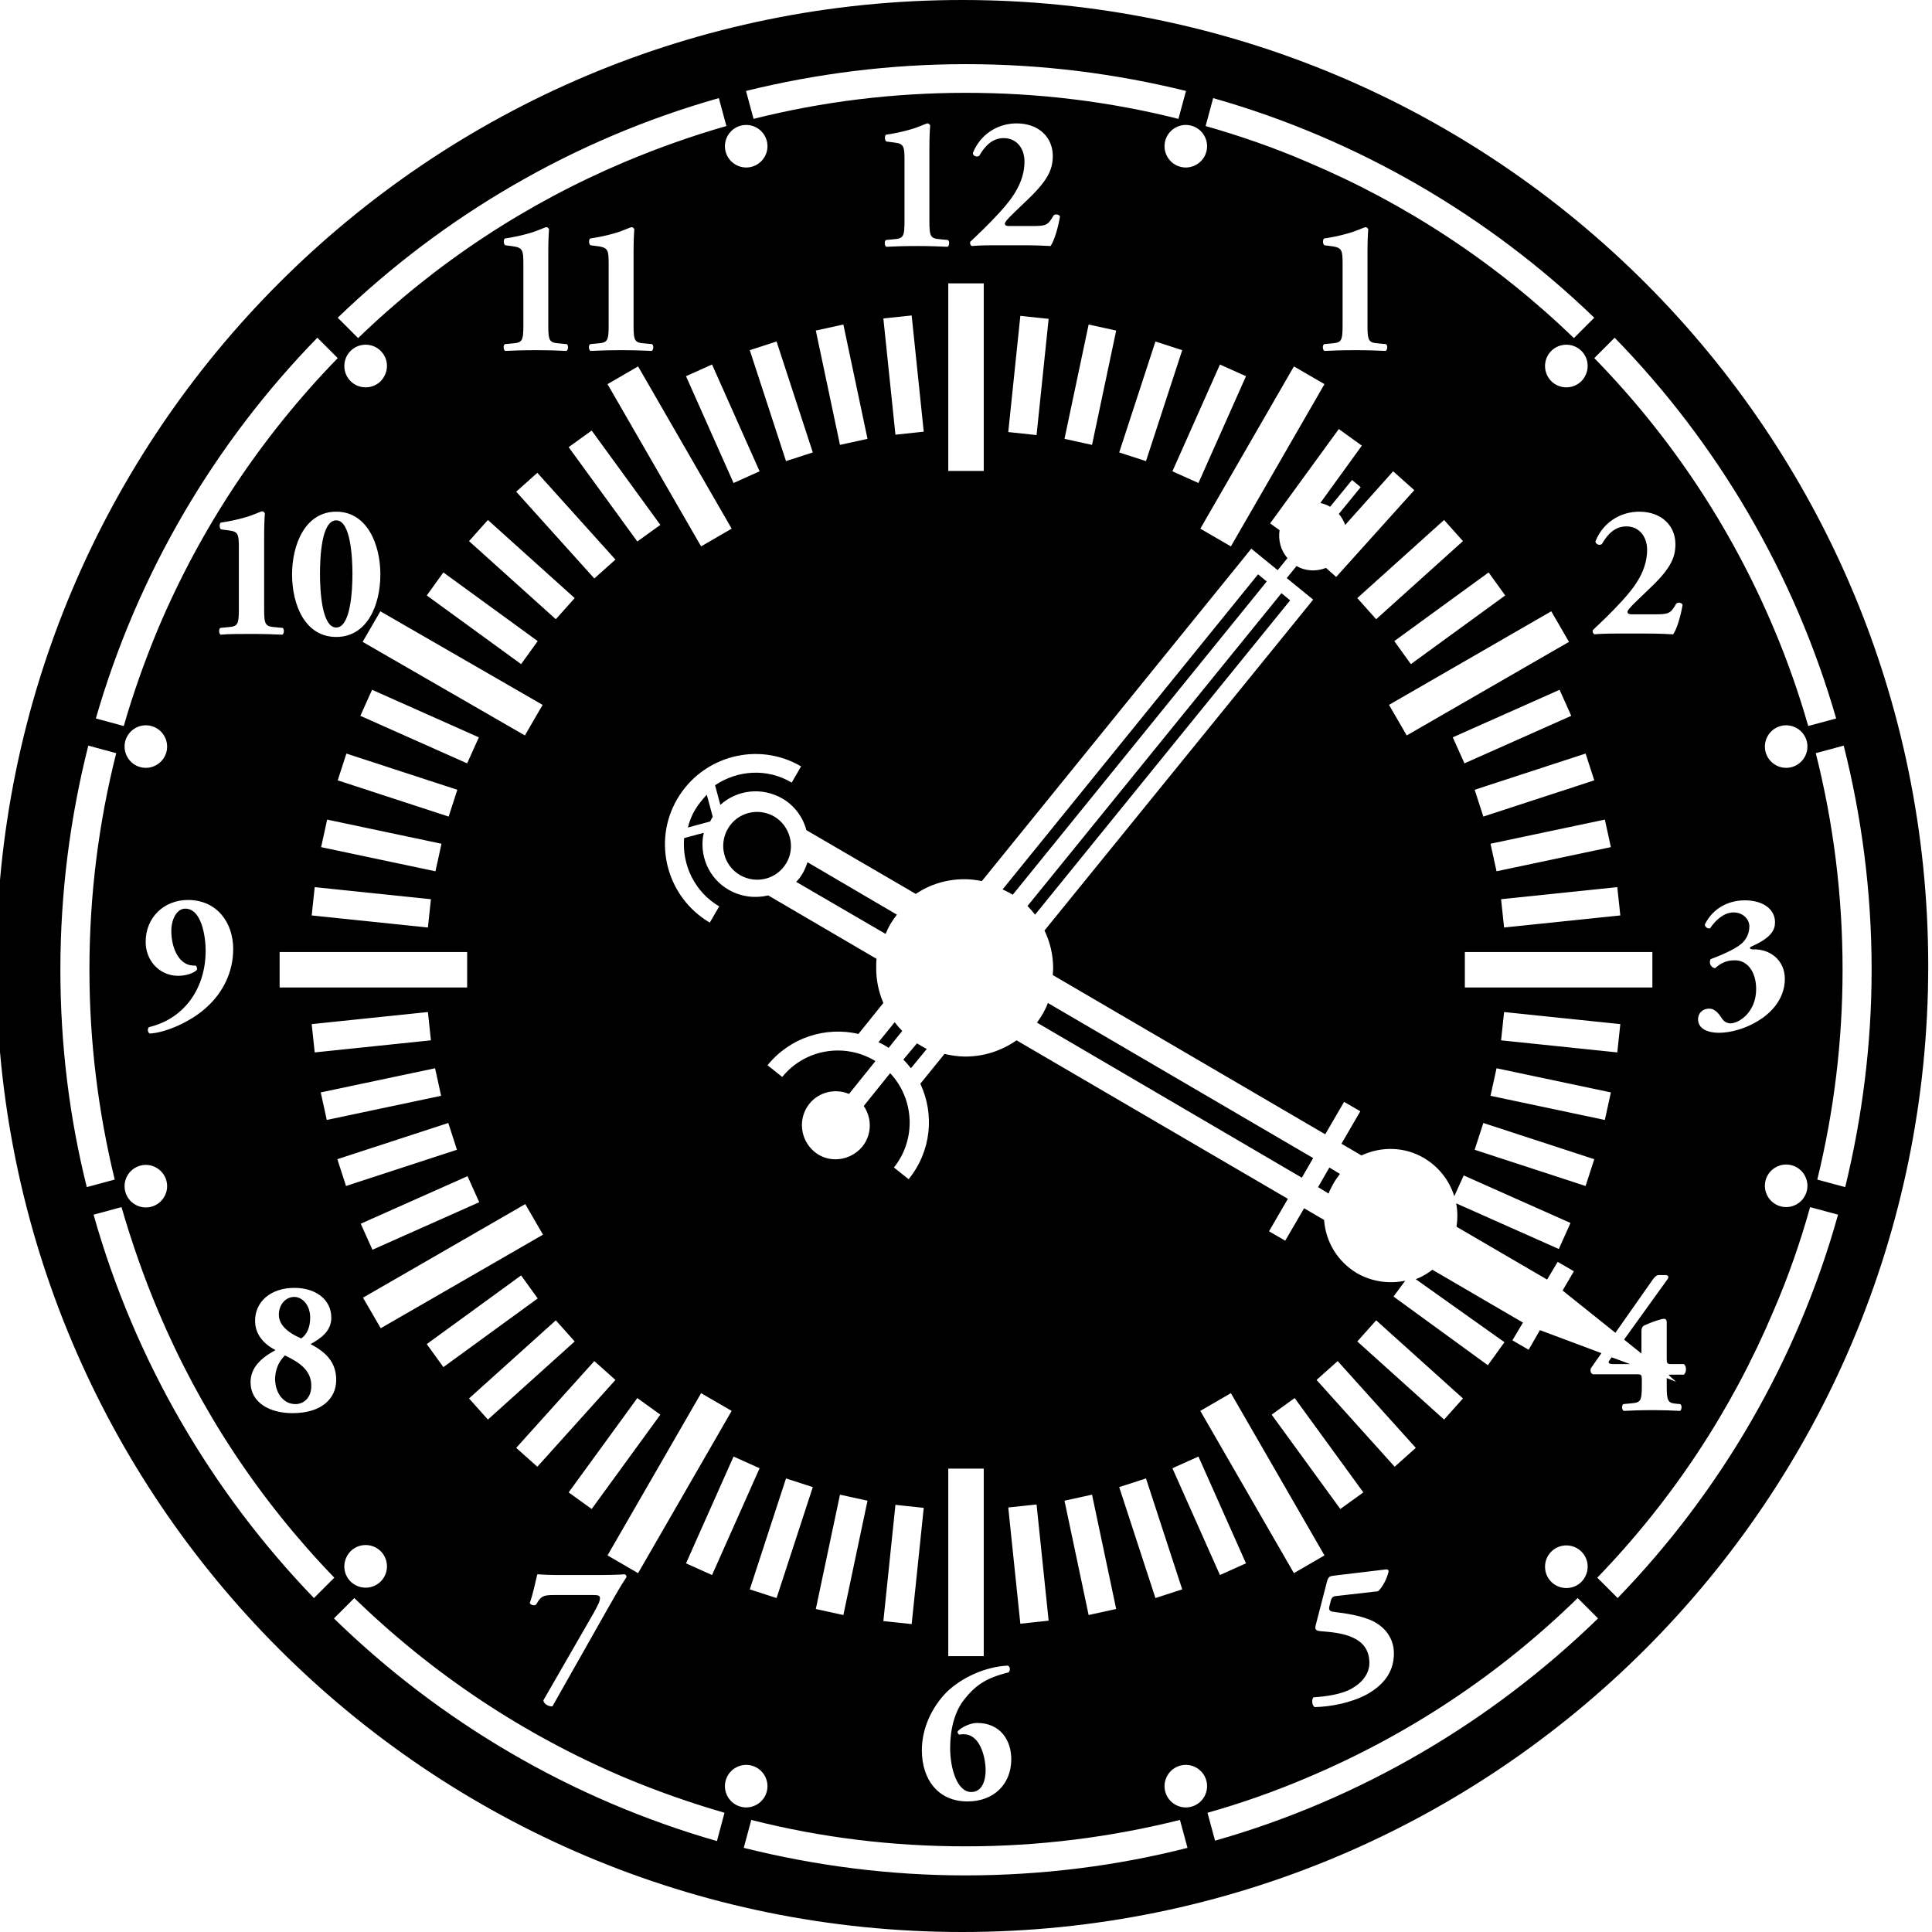 <svg version="1.1" xmlns="http://www.w3.org/2000/svg" x="0" y="0" viewBox="0 0 512 512" xml:space="preserve"><path d="m277.7 265.8 70.3 41.1-3 5.2-70.2-41.1c1.2-1.6 2.2-3.3 2.9-5.2zm71.6 48.8 2.8 1.7c.3-.9.8-1.8 1.3-2.7s1.1-1.7 1.7-2.5l-2.8-1.7-3 5.2zm-15.9-162.4-67.7 83.5c.9.4 1.8.9 2.7 1.4l67.3-83-2.3-1.9zm-248.6-.1c0 4.5.5 14.2 4.3 14.2s4.3-9.7 4.3-14.2-.5-14.2-4.3-14.2c-3.9 0-4.3 9.7-4.3 14.2zm154.6 128.7c.7.7 1.4 1.5 2 2.3l4.2-5.1c-.9-.5-1.8-1-2.6-1.5l-3.6 4.3zm187.2 79.6c-.5.7-.5 1.1 1.1 1.1h4.3l-4.9-1.8-.5.7zm-346.8-5.7c1.6-1 2.4-3.1 2.4-5.5 0-3.5-2.2-5.5-4.2-5.5-2.3 0-4.1 2-4.1 4.7 0 2.4 1.8 4.5 5.9 6.3zm-1.5 17.4c2.2 0 4.2-1.7 4.2-4.8 0-4-2.8-6.1-7-8.1-1.8 1.8-2.6 4-2.6 6.4.1 3.6 2.2 6.5 5.4 6.5zm261.3-214.9-67.3 82.9c.7.7 1.4 1.5 2 2.3l67.6-83.3-2.3-1.9zm-155.4 57.4c-.9 1.5-1.5 3.1-1.9 4.7l5.9-1.6.3-.6c.1-.2.2-.4.4-.6l-1.6-5.9c-1.1 1.2-2.2 2.5-3.1 4zm48.6 61.6c.9.4 1.8.9 2.7 1.5l3.6-4.5c-.7-.7-1.4-1.5-2-2.3l-4.3 5.3zM511 256c0 141.4-114.6 256-256 256S-1 397.4-1 256 113.6 0 255 0s256 114.6 256 256zM427.9 89.5l-5.4 5.4c20.3 20.8 36.3 44.9 47.6 71.7 3.6 8.5 6.6 17.1 9.1 25.8l7.4-2c-11.1-38.5-31.5-73-58.7-100.9zm37.5 172.6c0 6.2-4.6 9.1-6.8 9.1-.7 0-1.6-.3-2.2-1.2-.5-.7-1.6-2.7-3.4-2.7-2 0-3 1.4-3 2.8 0 2.6 2.7 3.6 5.5 3.6s7.3-.9 11.7-4c4.1-3 5.8-6.7 5.8-10.3 0-4.9-3.9-8-8.5-7.8-.7 0-1-.4-.5-.7 5.5-2.4 6.4-4.5 6.4-6.5 0-3.4-3.1-5.8-8-5.8-4.6 0-8.6 2.3-10.6 6.4 0 .6.7 1.2 1.4 1 1.5-2.3 3.8-4.2 6.2-4.2 2.5 0 4.2 1.8 4.2 3.7 0 2.3-1.2 3.8-2.1 4.6-2 1.7-6.1 3.3-8.2 4.1-.5 1.2.2 2.2 1.2 2.4 1.3-1.2 2.9-2.1 5-2.1 3.5-.2 5.9 3 5.9 7.6zm6.5 57.6c3 .8 6.1-1 6.9-4 .8-3-1-6.1-4-6.9-3-.8-6.1 1-6.9 4-.8 3 1 6.1 4 6.9zm6.9-123.3c-.8-3-3.9-4.8-6.9-4s-4.8 3.9-4 6.9c.8 3 3.9 4.8 6.9 4 3-.8 4.8-3.9 4-6.9zm-36.6 168c.2-.1.4-.1.7-.1h3.3c.8-.5.8-2.4 0-2.8h-3.3c-1.1 0-1.2-.2-1.2-1.5v-9.6c0-.5-.2-.9-.7-.9-.9 0-3.6 1-4.9 1.6-.8.3-1.1.7-1.1 1.8v5.8l-4.6-3.7 11.3-15.7c.8-1 .4-1.4-.5-1.4h-1.5c-.7 0-1.1.4-1.7 1.2l-9.9 14.1-14-11.2 3-5.1-4.3-2.5-2.8 4.7-24-14c.3-2.1.3-4.2-.1-6.2l27.2 12.1 3.1-6.9-28.3-12.6-2.5 5.5c-1.3-4.1-4-7.7-8-10.1-5.3-3.1-11.4-3.1-16.6-.7l-5.3-3.1 5-8.6-4.3-2.5-5 8.6-72.2-42.2c0-.6.1-1.1.1-1.7 0-3.6-.8-7-2.3-10.1l68.7-84.6 2.5-3.1-7-5.7 2.6-3.2c2.4 1.4 5.3 1.5 7.8.5l2.7 2.4 20.7-23-5.6-5-12.7 14.2c-.4-1-.9-2-1.7-2.9l5.8-7.1-2.3-1.9-5.8 7.1c-.8-.5-1.7-.8-2.6-1l11-15.2-6.1-4.4-18.2 25 2.5 1.8c-.4 2.6.3 5.4 2.1 7.4l-2.6 3.2-7-5.7-2.5 3.1-68.9 85c-1.5-.3-3-.5-4.6-.5-4.8 0-9.2 1.4-12.9 3.9l-29-16.9c-.9-3.4-3.1-6.5-6.4-8.4-5.4-3.1-12-2.3-16.4 1.7l-1.4-5.2c5.9-4 13.8-4.6 20.3-.7l2.5-4.3c-11.4-6.7-26.1-2.8-32.8 8.6-6.7 11.4-2.8 26.1 8.6 32.8l2.5-4.3c-6.5-3.8-9.9-11-9.3-18.1l5.2-1.4c-1.3 5.8 1.2 12 6.6 15.1 3.3 1.9 7 2.3 10.5 1.5l28.7 16.8c-.1.8-.1 1.6-.1 2.5 0 3.3.7 6.4 1.9 9.2l-6.6 8.2c-8.7-2-18.1.9-24.1 8.3l3.9 3.1c6.1-7.5 16.7-9.1 24.7-4.2l-7 8.7c-3.6-1.5-7.9-.6-10.5 2.6-3.1 3.9-2.5 9.5 1.3 12.7s9.5 2.5 12.7-1.3c2.6-3.2 2.6-7.6.4-10.8l7-8.7c6.4 6.8 7 17.5 1 25l3.9 3.1c6-7.4 6.9-17.2 3.1-25.3l6.4-7.9c1.8.4 3.6.7 5.5.7 5.1 0 9.7-1.6 13.6-4.3l71.9 42-5 8.6 4.3 2.5 5-8.6 5.3 3.1c.4 5.7 3.5 11 8.7 14.1 4 2.3 8.6 2.9 12.8 2l-3.1 4.2 25 18.2 4.4-6.1-23.5-16.7c1.6-.6 3.1-1.5 4.4-2.5l24 14-2.8 4.7 4.3 2.5 3-5.2 16.3 6.1-2.8 4c-.2.7-.1 1.4.6 1.6h11.7c1.1 0 1.2.2 1.2 1.5v1.4c0 4.2-.3 4.6-2.8 4.8l-2.1.2c-.5.3-.4 1.6.1 1.8 1.7-.1 4.8-.2 8.1-.2 2.3 0 5 .1 6.8.2.5-.2.6-1.5.1-1.8l-1.1-.1c-2.2-.2-2.5-.7-2.5-4.8v-2l2.5 1-2-1.8zm-23.1 46.8c-2.2-2.2-5.8-2.2-8 0s-2.2 5.8 0 8 5.8 2.2 8 0c2.2-2.3 2.2-5.8 0-8zm-95.8 6.2 6.9-3.1-12.6-28.3-6.9 3.1 12.6 28.3zm-19.6-25.6-7.1 2.3 9.6 29.4 7.1-2.3-9.6-29.4zm39.2 25.1 8.1-4.7-24.8-43-8.1 4.7 24.8 43zm12.3-17 6.1-4.4-18.2-25-6.1 4.4 18.2 25zm-6.8 52.5c4.3-.1 9.5-1.1 13.7-3.3 4.2-2.3 7.3-5.7 7.3-10.9 0-4.2-2.5-7-5.4-8.5-2.9-1.5-7.6-2.2-10.3-2.5-1-.1-1.7-.3-1.4-1.5l.3-1.2c.2-.9.5-1.4 1.2-1.5l11.4-1.3c1.3-1.2 2.3-3.3 2.8-5.2 0-.4-.2-.6-.6-.6l-13.4 1.6c-1.6.2-1.9.2-2.3 1.5l-3 11.6c-.3 1.2-.1 1.6 1.5 1.7 5.1.4 12.7 1.2 12.7 8.4 0 2.7-1.7 5.1-4.7 6.8-2.4 1.4-6.5 2.1-10.1 2.3-.6.6-.4 2.2.3 2.6zm21.2-63.7 5.6-5-20.7-23-5.6 5 20.7 23zm13.1-12.5 5-5.6-23-20.7-5 5.6 23 20.7zm-93.3 19.9-7.3 1.6 6.4 30.3 7.3-1.6-6.4-30.3zm-45.1 67.7c0 7.9 4.4 13.6 12.1 13.6 7 0 11.6-4.6 11.6-11.2 0-4.9-2.8-9.6-9.1-9.6-1.8 0-4.2 1.2-5.1 2.2-.1.4.1.7.4.9.5-.1.8-.1 1.2-.1 4.4 0 5.8 6.2 5.8 9.6 0 2.4-.8 5.7-3.8 5.7-3.8 0-5.6-6.3-5.6-11.7 0-4.7 1.1-9.6 3.8-12.9 2.8-3.5 5.5-5.6 11.7-7.1.5-.6.4-1.5-.2-1.8-6.1.3-12.2 3.2-16.1 6.9-4.1 4.1-6.7 9.8-6.7 15.5zm.5-64.2-7.5-.8-3.2 30.8 7.5.8 3.2-30.8zm15.9 39.3v-49.7h-9.4v49.7h9.4zm9.7-8.6 7.5-.8-3.2-30.8-7.5.8 3.2 30.8zm-47.8-34.2-6.4 30.3 7.3 1.6 6.4-30.3-7.3-1.6zM159 423.5c0 .9-.6 2-1.7 4L144 450.6c.1 1.1 1.6 1.7 2.4 1.6l14.6-25.8c2.1-3.7 3.7-6.5 5-8.4.1-.3-.1-.7-.5-.8-.7.1-4.2.2-7.3.2h-9.7c-3.2 0-4.4-.1-6.1-.2-.5 1.9-1.1 5.1-2 7.6.2.6 1.3.8 1.7.4 1.2-2.1 1.7-2.5 4.6-2.5h10.7c.9 0 1.6.1 1.6.8zM33.2 315.8c.8 3 3.9 4.8 6.9 4 3-.8 4.8-3.9 4-6.9-.8-3-3.9-4.8-6.9-4s-4.8 3.9-4 6.9zm4-112.5c3 .8 6.1-1 6.9-4 .8-3-1-6.1-4-6.9-3-.8-6.1 1-6.9 4-.8 3 1 6.1 4 6.9zm17.6 63.6c4.3-3.9 7-9.3 7-15.4 0-7-4.3-13-12-13-6.3 0-11.2 4.6-11.2 11.1 0 5.1 3.8 9 8.6 9 2.1 0 4.2-.7 5-1.6.1-.4-.1-.9-.3-1.1-.5 0-.8 0-1.4-.1-3.4-.6-5.1-5-5.1-9.1 0-3 1.4-5.9 3.7-5.9 4.3 0 5.4 7.3 5.4 11.2 0 9.3-5.1 17.8-15 20.2-.5.4-.4 1.4.2 1.7 4.1-.2 10.9-3.1 15.1-7zm12-98.9c3.1 0 6.2.1 8 .2.5-.2.6-1.5.1-1.8l-2.1-.2c-2.5-.2-2.8-.7-2.8-4.8v-19.3c0-2.5.1-4.9.2-6-.1-.4-.5-.6-.7-.6-.4 0-2.3 1-4.5 1.6-2 .6-4.4 1.1-6.5 1.4-.4.3-.4 1.5.1 1.8l2.3.3c2.2.3 2.4 1.1 2.4 4.4v16.4c0 4.1-.3 4.6-2.8 4.8l-2.1.2c-.5.3-.4 1.6.1 1.8 1.9-.2 5-.2 8.3-.2zm71.9-98.2v16.4c0 4.1-.3 4.6-2.8 4.8l-2.1.2c-.5.3-.4 1.6.1 1.8 1.8-.1 4.9-.2 8.2-.2 3.1 0 6.2.1 8 .2.5-.2.6-1.5.1-1.8l-2.1-.2c-2.5-.2-2.8-.7-2.8-4.8V66.8c0-2.5.1-4.9.2-6-.1-.4-.5-.6-.7-.6-.4 0-2.3 1-4.5 1.6-2 .6-4.4 1.1-6.5 1.4-.4.3-.4 1.5.1 1.8l2.3.3c2.3.4 2.5 1.1 2.5 4.5zm22.6 0v16.4c0 4.1-.3 4.6-2.8 4.8l-2.1.2c-.5.3-.4 1.6.1 1.8 1.8-.1 4.9-.2 8.2-.2 3.1 0 6.2.1 8 .2.5-.2.6-1.5.1-1.8l-2.1-.2c-2.5-.2-2.8-.7-2.8-4.8V66.8c0-2.5.1-4.9.2-6-.1-.4-.5-.6-.7-.6-.4 0-2.3 1-4.5 1.6-2 .6-4.4 1.1-6.5 1.4-.4.3-.4 1.5.1 1.8l2.3.3c2.3.4 2.5 1.1 2.5 4.5zm27.4 26.8-6.9 3.1 12.6 28.3 6.9-3.1-12.6-28.3zm19.6 25.6 7.1-2.3-9.6-29.4-7.1 2.3 9.6 29.4zm-39.2-25.1-8.1 4.7 24.8 43 8.1-4.7-24.8-43zm-18.4 21.4 18.2 25 6.1-4.4-18.2-25-6.1 4.4zm18.2 252-18.2 25 6.1 4.4 18.2-25-6.1-4.4zm-26.5-245.2-5.6 5 20.7 23 5.6-5-20.7-23zm-13.1 12.5-5 5.6 23 20.7 5-5.6-23-20.7zm-11.8 13.9-4.4 6.1 25 18.2 4.4-6.1-25-18.2zM100.8 162l-4.7 8.1 43 24.8 4.7-8.1-43-24.8zm26.1 33.4-28.3-12.6-3.1 6.9 28.3 12.6 3.1-6.9zm-3 116.3-28.3 12.6 3.1 6.9 28.3-12.6-3.1-6.9zm-8.5-80.8 1.6-7.3-30.3-6.4-1.6 7.3 30.3 6.4zm-32 4.2-.8 7.5 30.8 3.2.8-7.5-30.8-3.2zm35.5-18.7 2.3-7.1-29.4-9.6-2.3 7.1 29.4 9.6zM100.9 93c-2.2-2.2-5.8-2.2-8 0s-2.2 5.8 0 8 5.8 2.2 8 0c2.2-2.3 2.2-5.8 0-8zm-11.8 42.6c-8.2 0-11.7 8.7-11.7 16.6 0 8.2 3.5 16.6 11.7 16.6s11.7-8.4 11.7-16.6c0-7.9-3.5-16.6-11.7-16.6zm-15 116.7v9.4h49.7v-9.4H74.1zm39.3 15.9-30.8 3.2.8 7.5 30.8-3.2-.8-7.5zm-47 98.1c0 5.5 5.2 8.2 11.1 8.2 7.9 0 11.6-4 11.6-8.8 0-4.9-3-7.5-6.8-9.5 2.7-1.5 5.5-3.4 5.5-7 0-4.8-4.1-7.9-9.8-7.9-6.3 0-10.4 3.7-10.4 8.7 0 3.6 2.2 6.1 5.4 7.8-3.9 2.1-6.6 4.7-6.6 8.5zm50.5-75.9-1.6-7.3-30.3 6.4 1.6 7.3 30.3-6.4zm-27.5 16.8 2.3 7.1 29.4-9.6-2.3-7.1-29.4 9.6zm3.5 111.9c2.2 2.2 5.8 2.2 8 0s2.2-5.8 0-8-5.8-2.2-8 0c-2.2 2.3-2.2 5.8 0 8zm51-91.9-4.7-8.1-43 24.8 4.7 8.1 43-24.8zm-30.8 29 4.4 6.1 25-18.2-4.4-6.1-25 18.2zm11.2 14.4 5 5.6 23-20.7-5-5.6-23 20.7zm12.5 13.1 5.6 5 20.7-23-5.6-5-20.7 23zm32.3 33.2 24.8-43-8.1-4.7-24.8 43 8.1 4.7zm12.7-2.6 6.9 3.1 12.6-28.3-6.9-3.1-12.6 28.3zm16.9 6.9 7.1 2.3 9.6-29.4-7.1-2.3-9.6 29.4zm23.9-303.3 7.3-1.6-6.4-30.3-7.3 1.6 6.4 30.3zm17.1-75.7v16.4c0 4.1-.3 4.6-2.8 4.8l-2.1.2c-.5.3-.4 1.6.1 1.8 1.8-.1 4.9-.2 8.2-.2 3.1 0 6.2.1 8 .2.5-.2.6-1.5.1-1.8l-2.1-.2c-2.5-.2-2.8-.7-2.8-4.8V39.3c0-2.5.1-4.9.2-6-.1-.4-.5-.6-.7-.6-.4 0-2.3 1-4.5 1.6-2 .6-4.4 1.1-6.5 1.4-.4.3-.4 1.5.1 1.8l2.3.3c2.3.3 2.5 1.1 2.5 4.4zm31.8.6c0 5.4-3.1 9.7-6.6 13.5-3 3.3-5.9 6-7.8 7.8-.1.5.1 1 .5 1.1.9-.1 3-.2 5.7-.2h8c3.2 0 5.1.1 7.1.2.9-1.2 2-4.7 2.5-7.8-.2-.7-1.4-.7-1.7-.3-1.5 2.7-2.1 2.8-5.8 2.8h-6.1c-.7 0-1-.3-1-.6 0-.4.5-1.1 2.7-3.2l2.4-2.3c6.1-5.7 7.6-8.6 7.6-12.5 0-4.8-3.6-8.6-9.6-8.6-4.9 0-9.6 2.8-11.6 7.9.1.8 1.1 1.1 1.7.7 1.6-2.8 3.6-4.7 6.5-4.7 3.4 0 5.5 2.7 5.5 6.2zm-1.1 40.9-3.2 30.8 7.5.8 3.2-30.8-7.5-.8zm-19.1-8.6v49.7h9.4V75.1h-9.4zm-17.2 9.3 3.2 30.8 7.5-.8-3.2-30.8-7.5.8zm55.3 33.5 6.4-30.3-7.3-1.6-6.4 30.3 7.3 1.6zm66.4-48.1v16.4c0 4.1-.3 4.6-2.8 4.8l-2.1.2c-.5.3-.4 1.6.1 1.8 1.8-.1 4.9-.2 8.2-.2 3.1 0 6.2.1 8 .2.5-.2.6-1.5.1-1.8l-2.1-.2c-2.5-.2-2.8-.7-2.8-4.8V66.8c0-2.5.1-4.9.2-6-.1-.4-.5-.6-.7-.6-.4 0-2.3 1-4.5 1.6-2 .6-4.4 1.1-6.5 1.4-.4.3-.4 1.5.1 1.8l2.3.3c2.3.4 2.5 1.1 2.5 4.5zm-12.9 27.3-24.8 43 8.1 4.7 24.8-43-8.1-4.7zm-12.7 2.6-6.9-3.1-12.6 28.3 6.9 3.1 12.6-28.3zm-16.9-6.9-7.1-2.3-9.6 29.4 7.1 2.3 9.6-29.4zm123.2 52.9c0 5.4-3.1 9.7-6.6 13.5-3 3.3-5.9 6-7.8 7.8-.1.5.1 1 .5 1.1.9-.1 3-.2 5.7-.2h8c3.2 0 5.1.1 7.1.2.9-1.2 2-4.7 2.5-7.8-.2-.7-1.4-.7-1.7-.3-1.5 2.7-2.1 2.8-5.8 2.8h-6.1c-.7 0-1-.3-1-.6 0-.4.5-1.1 2.7-3.2l2.4-2.3c6.1-5.7 7.6-8.6 7.6-12.5 0-4.8-3.6-8.6-9.6-8.6-4.9 0-9.6 2.8-11.6 7.9.1.8 1.1 1.1 1.7.7 1.6-2.8 3.6-4.7 6.5-4.7 3.4 0 5.5 2.7 5.5 6.2zm-11.2 151.1 1.6-7.3-30.3-6.4-1.6 7.3 30.3 6.4zm-32.2.8-2.3 7.1 29.4 9.6 2.3-7.1-29.4-9.6zm35.5-18.7.8-7.5-30.8-3.2-.8 7.5 30.8 3.2zm9.3-17.2v-9.4h-49.7v9.4h49.7zm-21.5-72-3.1-6.9-28.3 12.6 3.1 6.9 28.3-12.6zm10.5 34.8-1.6-7.3-30.3 6.4 1.6 7.3 30.3-6.4zm-29.1 13.8.8 7.5 30.8-3.2-.8-7.5-30.8 3.2zm22.4-38.6-29.4 9.6 2.3 7.1 29.4-9.6-2.3-7.1zM419.1 93c-2.2-2.2-5.8-2.2-8 0s-2.2 5.8 0 8 5.8 2.2 8 0c2.2-2.3 2.2-5.8 0-8zm-51 93.8 4.7 8.1 43-24.8-4.7-8.1-43 24.8zm30.8-29-4.4-6.1-25 18.2 4.4 6.1 25-18.2zm-11.2-14.4-5-5.6-23 20.7 5 5.6 23-20.7zm-68.2-110c9.1 2.6 18.1 5.7 26.9 9.5 26.3 11.1 50.1 26.8 70.7 46.7l5.4-5.4c-28-27-62.6-47.3-101-58.2l-2 7.4zm-3.8-.1c-3-.8-6.1 1-6.9 4-.8 3 1 6.1 4 6.9 3 .8 6.1-1 6.9-4 .8-3-1-6.1-4-6.9zm-118-9.2 2 7.4c18.3-4.6 37.1-6.9 56.3-6.9 19.2 0 38 2.3 56.3 6.9l2-7.4C295.6 19.5 276.1 17 256 17c-20.1 0-39.6 2.5-58.3 7.1zm-5.4 16.1c.8 3 3.9 4.8 6.9 4 3-.8 4.8-3.9 4-6.9-.8-3-3.9-4.8-6.9-4-3 .8-4.8 3.9-4 6.9zm-102.8 44 5.4 5.4c20.6-19.9 44.4-35.6 70.7-46.7 8.8-3.7 17.8-6.9 26.9-9.5l-2-7.4c-38.5 10.9-73 31.2-101 58.2zM25.4 190.4l7.4 2c2.5-8.7 5.6-17.4 9.1-25.8 11.3-26.7 27.3-50.8 47.6-71.7l-5.4-5.4c-27.2 27.9-47.6 62.4-58.7 100.9zM23 314.6l7.4-2c-4.4-18.1-6.7-36.7-6.7-55.6 0-19.6 2.4-38.8 7.1-57.4l-7.4-2c-4.8 19-7.4 38.9-7.4 59.4 0 19.9 2.4 39.2 7 57.6zm60.2 108.9 5.4-5.4c-19.9-20.6-35.6-44.4-46.7-70.7-3.8-9-7-18.2-9.7-27.5l-7.4 2c10.9 38.7 31.3 73.5 58.4 101.6zM192 480.4c-9-2.6-17.8-5.7-26.4-9.3-26.7-11.3-50.8-27.3-71.7-47.6l-5.4 5.4c28.1 27.4 62.8 47.9 101.5 59l2-7.5zm4.3-1.6c3 .8 6.1-1 6.9-4 .8-3-1-6.1-4-6.9-3-.8-6.1 1-6.9 4-.8 3 1 6.1 4 6.9zm118.4 10.9-2-7.4c-18.4 4.6-37.4 7-56.8 7s-38.3-2.3-56.8-7l-2 7.4c18.8 4.7 38.5 7.3 58.7 7.3s40.1-2.5 58.9-7.3zm5-17.8c-.8-3-3.9-4.8-6.9-4-3 .8-4.8 3.9-4 6.9.8 3 3.9 4.8 6.9 4 3-.8 4.8-3.9 4-6.9zm103.8-43-5.4-5.4c-20.8 20.3-44.9 36.3-71.7 47.6-8.7 3.7-17.5 6.8-26.4 9.3l2 7.4c38.7-11 73.4-31.6 101.5-58.9zm63.6-107-7.4-2c-2.6 9.3-5.8 18.5-9.7 27.5-11.1 26.3-26.8 50.1-46.7 70.7l5.4 5.4c27.2-28.1 47.6-62.9 58.4-101.6zm1.9-7.3c4.5-18.5 7-37.8 7-57.6 0-20.5-2.6-40.4-7.4-59.4l-7.4 2c4.7 18.6 7.1 37.8 7.1 57.4 0 19-2.3 37.6-6.7 55.6l7.4 2zm-283.8-98.2c-4.3-2.5-9.8-1.1-12.3 3.2-2.5 4.3-1.1 9.8 3.2 12.3 4.3 2.5 9.8 1.1 12.3-3.2 2.5-4.2 1-9.8-3.2-12.3zm32.5 26L214 228.5c-.3.9-.7 1.9-1.2 2.8s-1.1 1.7-1.8 2.4l23.7 13.8c.7-1.8 1.7-3.5 3-5.1z"/></svg>